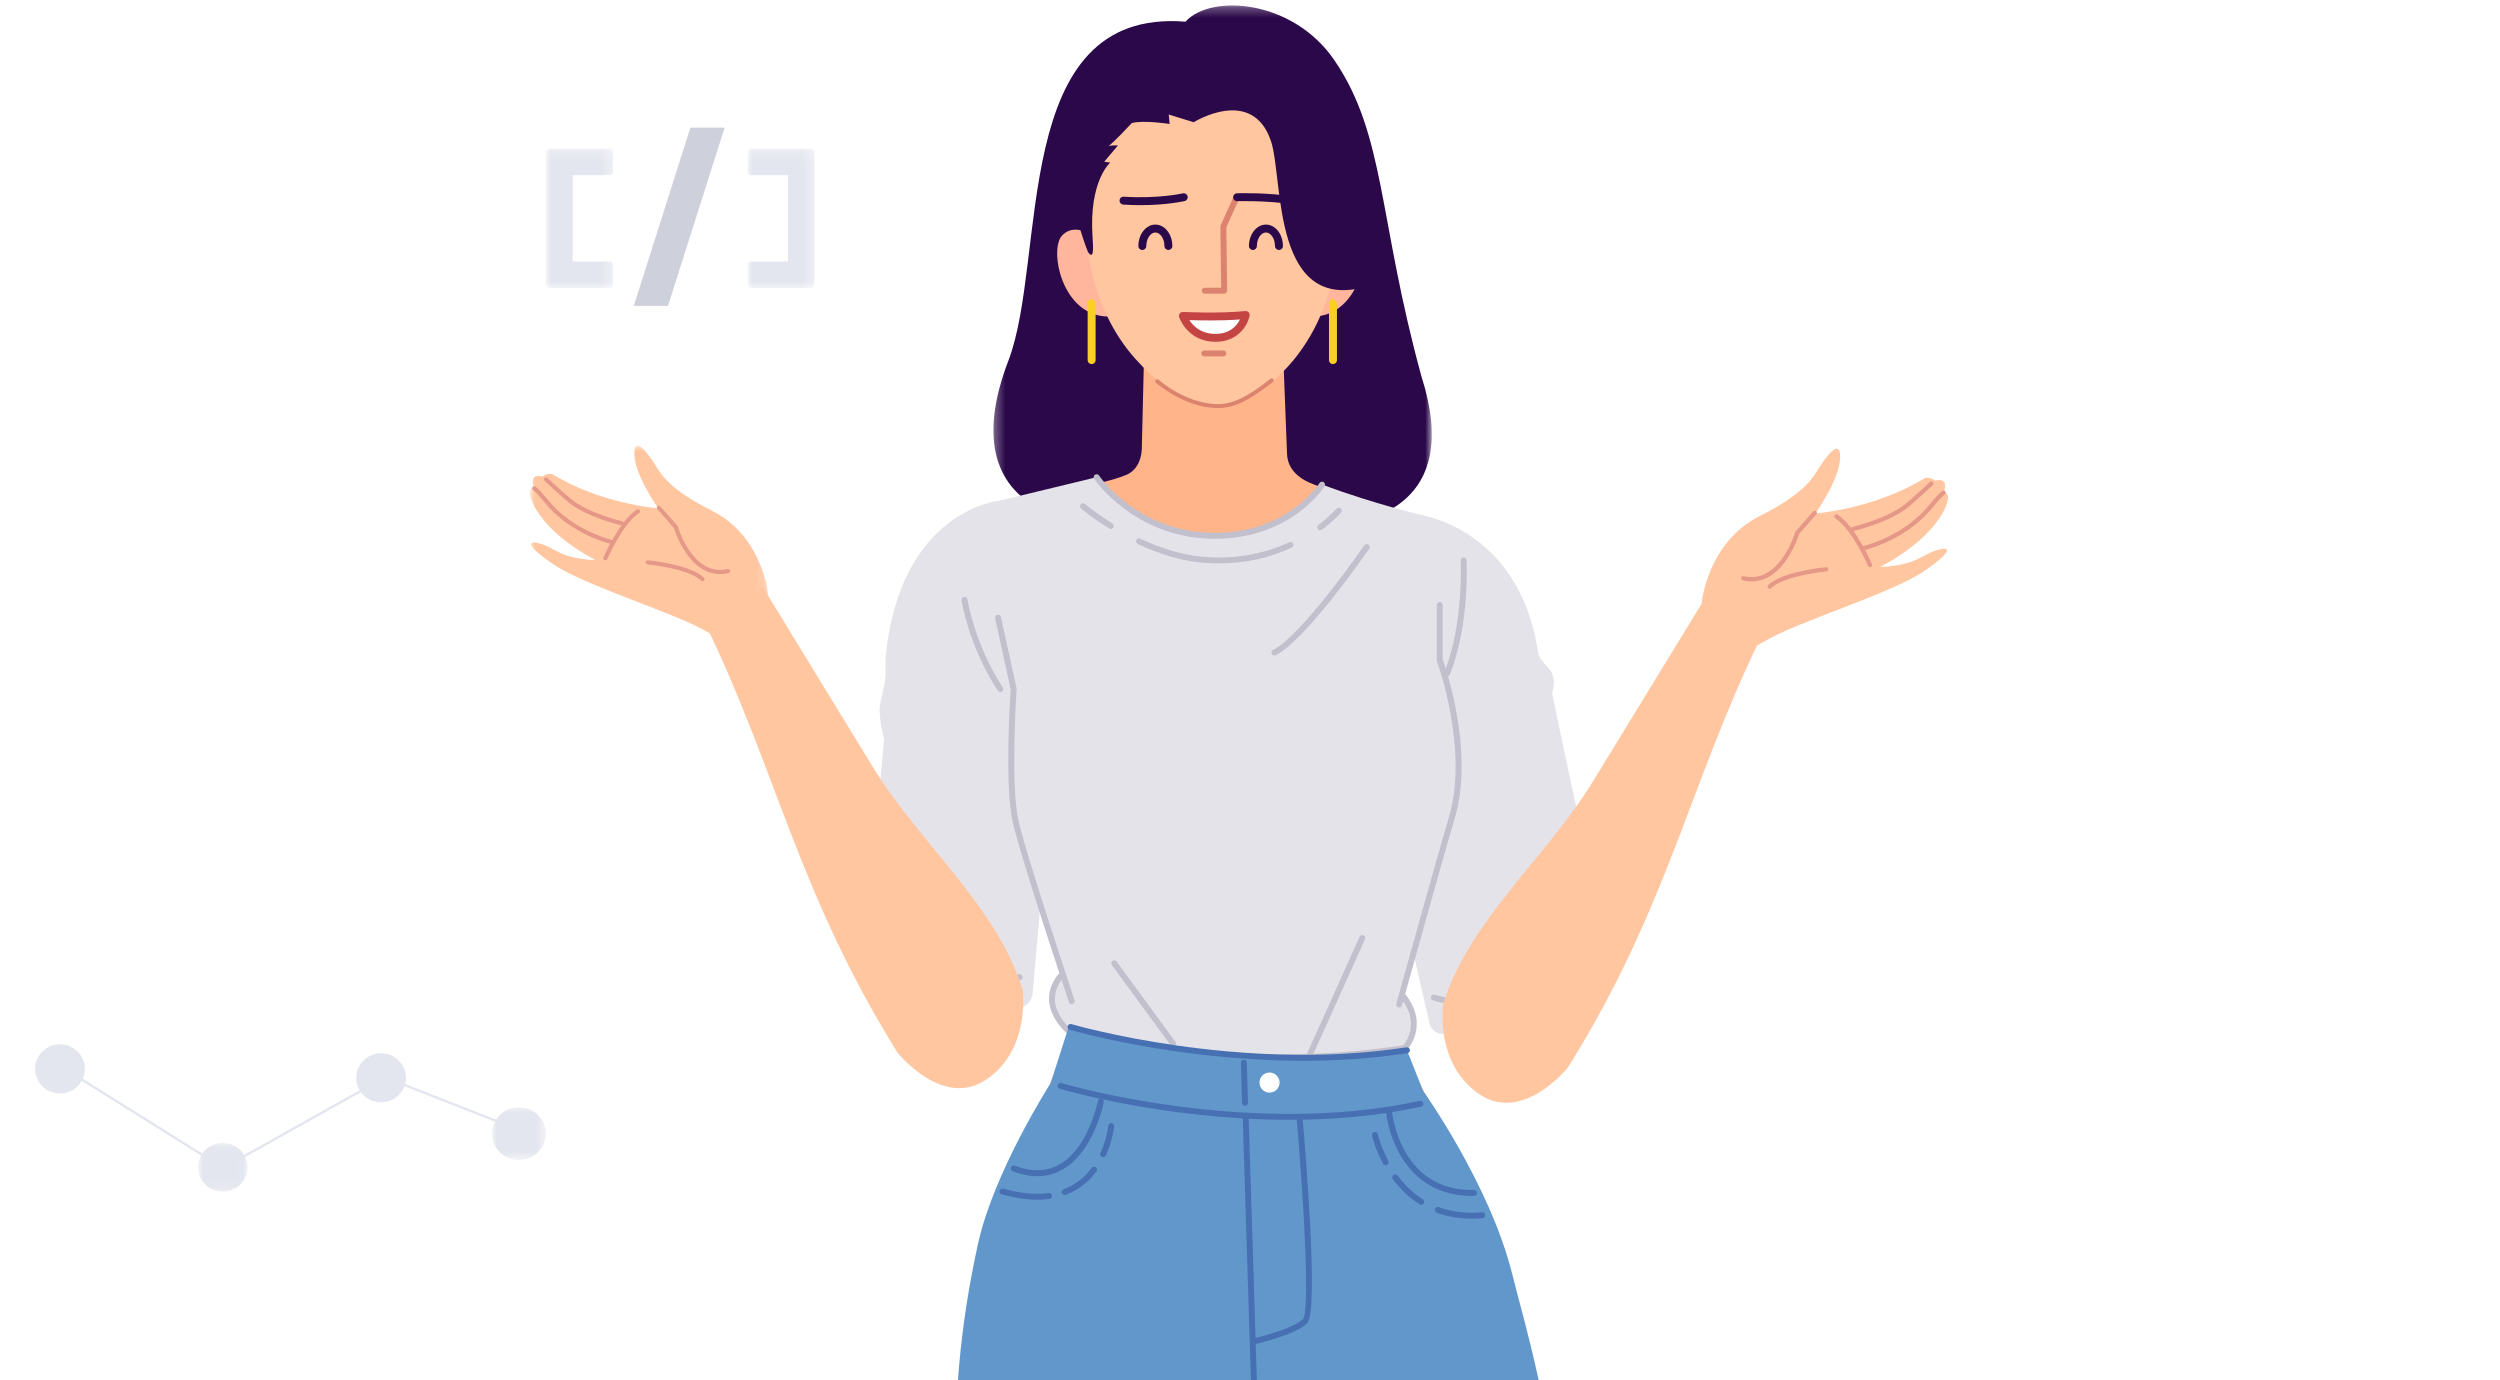 <?xml version="1.0" encoding="UTF-8"?>
<svg width="250px" height="138px" viewBox="0 0 250 138" version="1.1" xmlns="http://www.w3.org/2000/svg" xmlns:xlink="http://www.w3.org/1999/xlink">
    <!-- Generator: Sketch 64 (93537) - https://sketch.com -->
    <title>女_摊手</title>
    <desc>Created with Sketch.</desc>
    <defs>
        <polygon id="path-1" points="0.312 0.269 44.151 0.269 44.151 52.325 0.312 52.325"></polygon>
        <polygon id="path-3" points="0 0.01 23.837 0.01 23.837 19.31 0 19.31"></polygon>
        <polygon id="path-5" points="0.021 0.027 4.955 0.027 4.955 4.912 0.021 4.912"></polygon>
        <polygon id="path-7" points="0.012 0.042 5.397 0.042 5.397 5.313 0.012 5.313"></polygon>
        <polygon id="path-9" points="0 0.181 6.68 0.181 6.68 14.123 0 14.123"></polygon>
        <polygon id="path-11" points="0.015 0.181 6.694 0.181 6.694 14.123 0.015 14.123"></polygon>
    </defs>
    <g id="1.4-人员-ROI-报表" stroke="none" stroke-width="1" fill="none" fill-rule="evenodd">
        <g id="ROI-数据---收起" transform="translate(-723, -537)">
            <rect fill="#F1F2F5" x="0" y="0" width="1440" height="1024"></rect>
            <rect id="矩形备份" fill="#FFFFFF" x="280" y="192" width="1136" height="808"></rect>
            <g id="加载失败图备份" transform="translate(723, 537)">
                <g id="女_摊手">
                    <g transform="translate(53, 0)">
                        <g>
                            <path d="M48.441,101.011 C48.306,93.747 50.304,69.121 50.304,69.121 C50.304,69.121 53.598,51.567 48.827,50.124 C48.827,50.124 36.374,50.469 37.419,69.027 C37.419,69.027 37.731,87.677 36.887,99.519 C36.887,99.519 36.521,105.721 42.184,106.139 C48.217,106.585 48.441,101.011 48.441,101.011" id="Fill-1" fill="#FFC6A0"></path>
                            <path d="M95.828,100.71 C94.259,93.616 86.552,70.136 86.552,70.136 C86.552,70.136 79.241,53.836 83.541,51.321 C83.541,51.321 95.73,48.754 99.059,67.042 C99.059,67.042 103.121,85.249 106.713,96.566 C106.713,96.566 108.521,102.512 103.113,104.238 C97.351,106.078 95.828,100.71 95.828,100.71" id="Fill-3" fill="#FFC6A0"></path>
                            <g id="编组" transform="translate(46.029, 0.278)">
                                <mask id="mask-2" fill="white">
                                    <use xlink:href="#path-1"></use>
                                </mask>
                                <g id="Clip-6"></g>
                                <path d="M12.895,52.125 C7.407,52.478 -3.71,50.176 1.809,35.793 C5.744,25.534 1.855,0.473 19.519,1.889 C22.1,-0.944 30.273,-0.3 34.393,5.721 C39.537,13.239 38.78,21.599 43.135,37.429 C47.211,50.155 38.016,52.257 33.37,52.257 C25.12,52.257 17.491,52.478 12.895,52.125" id="Fill-5" fill="#2B0849" mask="url(#mask-2)"></path>
                            </g>
                            <path d="M82.453,49.898 C80.969,49.432 79.532,48.947 77.976,48.276 C76.952,47.836 75.778,46.976 75.704,45.415 L75.257,33.82 L61.444,33.842 L61.179,44.932 C61.123,46.046 60.647,47.072 59.614,47.496 C57.978,48.168 55.956,48.469 54.362,48.946 C54.362,48.946 61.687,53.642 70.625,53.642 C79.564,53.642 82.453,49.898 82.453,49.898" id="Fill-7" fill="#FFB48A"></path>
                            <path d="M56.9,24.076 C56.9,24.076 54.732,21.966 53.207,23.555 C51.889,24.928 53.159,31.719 57.934,31.655 L56.9,24.076 Z" id="Fill-9" fill="#FFB69C"></path>
                            <path d="M79.214,24.076 C79.214,24.076 81.382,21.966 82.907,23.555 C84.226,24.928 82.955,31.719 78.18,31.655 L79.214,24.076 Z" id="Fill-11" fill="#FFB69C"></path>
                            <path d="M80.855,23.495 C81.43,12.829 77.539,5.461 68.076,5.461 C58.232,5.461 55.077,13.393 55.675,23.495 C55.675,23.495 55.724,30.508 60.531,35.878 C62.329,37.887 65.192,40.41 68.32,40.492 C71.488,40.574 74.619,38.332 76.809,35.43 C79.162,32.31 80.597,28.29 80.855,23.495" id="Fill-13" fill="#FFC6A0"></path>
                            <path d="M61.037,20.516 C60.502,20.516 59.93,20.499 59.328,20.461 C59.109,20.447 58.943,20.259 58.957,20.04 C58.97,19.822 59.152,19.656 59.379,19.67 C62.811,19.891 65.262,19.342 65.287,19.336 C65.5,19.287 65.713,19.42 65.762,19.634 C65.811,19.847 65.678,20.059 65.464,20.108 C65.378,20.128 63.655,20.516 61.037,20.516" id="Fill-15" fill="#2B0849"></path>
                            <path d="M69.417,29.364 L67.474,29.364 C67.309,29.364 67.176,29.231 67.176,29.067 C67.176,28.903 67.309,28.771 67.474,28.771 L69.115,28.771 L69.038,22.664 C69.037,22.621 69.046,22.578 69.064,22.539 L70.27,19.865 C70.338,19.715 70.515,19.649 70.663,19.716 C70.813,19.783 70.88,19.959 70.813,20.109 L69.634,22.722 L69.714,29.064 C69.715,29.143 69.684,29.219 69.629,29.276 C69.572,29.333 69.497,29.364 69.417,29.364" id="Fill-17" fill="#DB836E"></path>
                            <path d="M71.57,31.502 C68.665,31.776 65.29,31.588 65.29,31.588 C65.29,31.588 65.983,33.783 68.553,33.783 C71.123,33.783 71.57,31.502 71.57,31.502" id="Fill-19" fill="#FFFFFF"></path>
                            <path d="M65.938,32.011 C66.299,32.579 67.073,33.387 68.553,33.387 C70.037,33.387 70.708,32.529 70.992,31.947 C69.032,32.088 66.969,32.047 65.938,32.011 M68.553,34.179 C65.725,34.179 64.919,31.731 64.911,31.707 C64.873,31.583 64.897,31.448 64.976,31.345 C65.056,31.242 65.193,31.186 65.311,31.192 C65.345,31.194 68.692,31.376 71.532,31.108 C71.657,31.095 71.78,31.144 71.864,31.236 C71.948,31.328 71.983,31.455 71.959,31.578 C71.783,32.478 70.844,34.179 68.553,34.179" id="Fill-21" fill="#C44343"></path>
                            <path d="M74.897,24.998 C74.678,24.998 74.499,24.821 74.499,24.603 C74.499,23.869 74.085,23.25 73.594,23.25 C73.103,23.25 72.688,23.869 72.688,24.603 C72.688,24.821 72.511,24.998 72.291,24.998 C72.072,24.998 71.894,24.821 71.894,24.603 C71.894,23.42 72.657,22.458 73.594,22.458 C74.531,22.458 75.294,23.42 75.294,24.603 C75.294,24.821 75.116,24.998 74.897,24.998" id="Fill-23" fill="#2B0849"></path>
                            <path d="M63.839,24.998 C63.62,24.998 63.442,24.821 63.442,24.603 C63.442,23.869 63.028,23.25 62.537,23.25 C62.046,23.25 61.631,23.869 61.631,24.603 C61.631,24.821 61.453,24.998 61.234,24.998 C61.015,24.998 60.837,24.821 60.837,24.603 C60.837,23.42 61.6,22.458 62.537,22.458 C63.474,22.458 64.236,23.42 64.236,24.603 C64.236,24.821 64.058,24.998 63.839,24.998" id="Fill-25" fill="#2B0849"></path>
                            <path d="M68.839,40.809 C66.43,40.809 64.033,39.499 62.592,38.273 C62.509,38.202 62.499,38.077 62.571,37.994 C62.641,37.911 62.766,37.9 62.85,37.972 C64.237,39.151 66.538,40.413 68.839,40.413 C70.729,40.413 72.494,39.068 74.05,37.882 C74.136,37.816 74.262,37.832 74.329,37.92 C74.395,38.007 74.378,38.131 74.291,38.197 C72.684,39.421 70.863,40.809 68.839,40.809" id="Fill-27" fill="#DB836E"></path>
                            <path d="M57.853,14.627 C58.065,14.508 58.8,14.541 58.8,14.541 L57.423,16.172 L58.025,16.258 C58.025,16.258 55.869,18.07 56.256,23.735 C56.334,24.878 56.39,26.044 55.788,25.186 C50.276,10.828 58.504,2.723 69.075,2.725 C81.463,2.727 85.106,16.691 84.217,28.478 C74.065,31.912 75.374,17.896 74.098,14.112 C72.228,8.563 66.37,12.223 66.37,12.223 L63.875,11.451 L63.961,12.395 C63.961,12.395 61.337,11.987 60.176,12.309 C58.627,13.983 57.853,14.627 57.853,14.627" id="Fill-29" fill="#2B0849"></path>
                            <path d="M76.53,20.462 C76.511,20.462 76.49,20.46 76.471,20.457 C73.631,20.027 70.751,20.117 70.723,20.118 C70.506,20.124 70.32,19.954 70.313,19.736 C70.306,19.517 70.477,19.334 70.696,19.327 C70.817,19.322 73.676,19.232 76.589,19.674 C76.806,19.707 76.955,19.909 76.922,20.125 C76.892,20.321 76.723,20.462 76.53,20.462" id="Fill-31" fill="#2B0849"></path>
                            <path d="M69.335,35.641 L67.435,35.641 C67.271,35.641 67.138,35.508 67.138,35.344 C67.138,35.18 67.271,35.047 67.435,35.047 L69.335,35.047 C69.5,35.047 69.633,35.18 69.633,35.344 C69.633,35.508 69.5,35.641 69.335,35.641" id="Fill-33" fill="#DB836E"></path>
                            <path d="M95.979,122.926 C94.991,119.319 89.29,108.624 86.054,103.348 C84.699,101.141 84.278,98.492 84.878,95.975 L87.868,83.44 C87.868,83.44 90.615,77.439 90.466,72.236 C90.317,67.033 88.827,63.02 88.827,63.02 L89.548,52.907 C89.541,52.232 89.065,51.656 88.4,51.527 C87.125,51.28 83.03,49.949 80.545,49.169 C71.174,46.222 60.143,47.925 56.263,48.611 C52.98,49.191 50.287,49.701 48.749,49.998 C47.941,50.154 47.41,50.57 47.41,51.697 L48.902,66.29 C48.931,66.952 46.667,72.831 48.807,76.688 L54.626,96.114 C55.253,98.207 55.164,100.452 54.363,102.484 C51.077,110.824 47.783,118.267 46.642,123.638 C42.955,140.996 57.527,148.344 72.735,148.344 C96.009,148.344 99.481,135.723 95.979,122.926" id="Fill-35" fill="#FFB48A"></path>
                            <path d="M70.295,145.224 C70.295,145.224 71.128,156.291 70.228,199.582 C69.774,221.417 70.653,297.963 70.653,297.963 L61.155,298.186 C61.155,298.186 55.744,262.39 51.179,239.193 C47.606,221.032 53.666,206.445 52.31,199.56 C41.435,144.379 45.546,128.17 46.599,125.238 C46.719,124.906 47.009,124.669 47.359,124.624 C50.389,124.229 65.266,123.451 70.295,145.224" id="Fill-37" fill="#FFC6A0"></path>
                            <path d="M93.696,243.725 C88.542,221.225 89.13,220.744 85.909,205.959 C82.687,191.173 74.739,147.32 74.739,147.32 C79.889,116.683 96.24,123.595 96.24,123.595 C96.24,123.595 103.848,141.726 103.731,196.346 C103.701,209.907 110.179,222.84 111.472,238.429 C112.693,253.14 114.005,279.902 114.75,296.105 C108.594,298.966 105.737,297.071 105.737,297.071 C105.737,297.071 97.918,262.156 93.696,243.725" id="Fill-39" fill="#FFC6A0"></path>
                            <path d="M80.297,36.409 C80.077,36.409 79.899,36.232 79.899,36.013 L79.899,30.327 C79.899,30.108 80.077,29.931 80.297,29.931 C80.516,29.931 80.694,30.108 80.694,30.327 L80.694,36.013 C80.694,36.232 80.516,36.409 80.297,36.409" id="Fill-49" fill="#FAD024"></path>
                            <path d="M56.162,36.409 C55.943,36.409 55.765,36.232 55.765,36.013 L55.765,30.327 C55.765,30.108 55.943,29.931 56.162,29.931 C56.381,29.931 56.56,30.108 56.56,30.327 L56.56,36.013 C56.56,36.232 56.381,36.409 56.162,36.409" id="Fill-51" fill="#FAD024"></path>
                            <path d="M50.988,83.583 C50.908,83.583 50.831,83.534 50.802,83.454 C49.319,79.488 48.582,76.849 48.258,74.343 C47.689,69.948 48.613,64.689 48.7,64.207 L47.812,58.913 C47.794,58.805 47.868,58.703 47.976,58.685 C48.086,58.667 48.186,58.74 48.204,58.848 L49.098,64.176 C49.102,64.199 49.101,64.223 49.097,64.246 C49.086,64.3 48.066,69.769 48.652,74.292 C48.971,76.766 49.702,79.38 51.173,83.316 C51.212,83.418 51.159,83.532 51.057,83.57 C51.034,83.579 51.011,83.583 50.988,83.583" id="Fill-53" fill="#DB836E"></path>
                            <path d="M87.71,83.88 C87.685,83.88 87.66,83.875 87.636,83.866 C87.534,83.825 87.485,83.71 87.526,83.608 C89.369,79.047 90.038,76.867 90.119,73.718 C90.209,70.221 88.358,63.586 88.339,63.519 C88.332,63.494 88.33,63.468 88.333,63.442 L88.929,58.536 C88.942,58.428 89.025,58.348 89.15,58.364 C89.258,58.377 89.336,58.476 89.322,58.584 L88.731,63.451 C88.899,64.053 90.604,70.273 90.516,73.728 C90.433,76.938 89.757,79.146 87.894,83.756 C87.863,83.833 87.789,83.88 87.71,83.88" id="Fill-55" fill="#DB836E"></path>
                            <path d="M49.609,114.566 L92.385,114.566 C92.385,114.566 94.825,119.471 96.314,123.707 C89.983,124.154 76.537,129.616 74.776,148.235 L70.541,148.235 C70.541,148.235 69.138,125.087 46.518,124.376 C47.375,119.842 49.609,114.566 49.609,114.566" id="Fill-65" fill="#2B0849"></path>
                            <path d="M71.733,78.666 L65.699,78.666 C65.208,78.666 64.805,78.265 64.805,77.775 C64.805,77.284 65.208,76.882 65.699,76.882 L71.733,76.882 C72.225,76.882 72.627,77.284 72.627,77.775 C72.627,78.265 72.225,78.666 71.733,78.666" id="Fill-67" fill="#2B0849"></path>
                            <path d="M48.383,68.444 L67.149,76.955 C67.371,77.056 67.451,77.329 67.318,77.533 C66.07,79.445 59.555,87.697 51.398,83.238 C46.526,80.574 47.545,71.039 47.824,68.752 C47.857,68.486 48.139,68.333 48.383,68.444" id="Fill-69" fill="#2B0849"></path>
                            <path d="M89.416,69.109 L70.392,77.217 C70.392,77.217 76.649,89.146 86.817,83.237 C91.622,80.445 90.388,71.504 89.97,69.388 C89.92,69.137 89.649,69.003 89.416,69.109" id="Fill-71" fill="#2B0849"></path>
                            <path d="M56.66,47.719 C56.66,47.719 59.048,50.811 63.451,52.513 C68.376,54.419 76.188,53.628 79.205,48.462 C84.866,50.544 89.238,51.51 89.238,51.51 L89.932,59.983 C89.932,59.983 92.318,67.758 91.495,75.145 C90.601,83.173 87.373,99.696 87.373,99.696 C87.373,99.696 89.816,104.255 86.256,105.27 C64.232,106.436 53.83,103.264 53.83,103.264 C53.83,103.264 50.653,100.316 53.036,97.64 C49.931,85.625 48.143,83.618 47.472,76.929 C46.847,70.689 48.664,58.273 48.664,58.273 L47.049,50.049 L56.66,47.719 Z" id="Fill-73" fill="#E5E3EA"></path>
                            <path d="M47.049,50.049 C47.049,50.049 37.044,50.841 35.554,65.706 C35.524,66.863 35.564,66.659 35.554,67.49 C35.544,68.408 34.953,70.33 34.958,70.909 C34.973,72.363 35.406,73.882 35.406,73.882 L33.509,95.264 C33.443,96 33.892,96.683 34.597,96.907 C36.207,97.42 39.073,98.465 40.918,99.896 C42.872,101.412 46.883,101.074 48.915,100.779 C49.643,100.673 50.197,100.083 50.261,99.353 L51.942,80.274 C51.942,80.274 54.968,53.717 47.049,50.049" id="Fill-75" fill="#E5E3EA"></path>
                            <path d="M84.568,78.787 L89.943,102.314 C90.077,102.897 90.561,103.337 91.158,103.396 C92.714,103.55 95.849,103.519 98.87,101.457 C101.766,99.48 105.216,98.16 107.116,97.52 C107.919,97.25 108.363,96.403 108.137,95.589 C107.072,91.765 104.132,78.757 102.222,69.348 C102.967,66.672 101.041,66.716 100.807,65.186 C98.87,52.55 88.653,51.51 89.238,51.51 C89.238,51.51 81.44,60.057 84.568,78.787" id="Fill-77" fill="#E5E3EA"></path>
                            <path d="M79.022,53.025 C78.932,53.025 78.842,52.984 78.784,52.906 C78.685,52.775 78.712,52.589 78.844,52.49 C80.024,51.609 80.648,50.88 80.654,50.872 C80.76,50.747 80.947,50.732 81.073,50.837 C81.198,50.943 81.214,51.13 81.109,51.255 C81.082,51.287 80.44,52.04 79.2,52.966 C79.147,53.006 79.084,53.025 79.022,53.025" id="Fill-79" fill="#C2C0CC"></path>
                            <path d="M68.909,56.34 C68.352,56.34 67.79,56.315 67.223,56.265 C65.186,56.085 63.017,55.459 60.776,54.405 C60.628,54.336 60.564,54.159 60.634,54.011 C60.705,53.862 60.884,53.799 61.03,53.868 C63.207,54.892 65.309,55.499 67.276,55.674 C70.342,55.944 73.251,55.457 75.923,54.225 C76.069,54.157 76.248,54.222 76.318,54.37 C76.386,54.519 76.321,54.696 76.172,54.765 C73.9,55.812 71.463,56.34 68.909,56.34" id="Fill-81" fill="#C2C0CC"></path>
                            <path d="M58.077,52.892 C58.024,52.892 57.969,52.877 57.921,52.847 C56.199,51.777 55.144,50.881 55.1,50.843 C54.975,50.737 54.961,50.549 55.067,50.425 C55.174,50.301 55.363,50.286 55.487,50.392 C55.498,50.401 56.555,51.298 58.235,52.343 C58.375,52.43 58.417,52.613 58.331,52.752 C58.274,52.842 58.177,52.892 58.077,52.892" id="Fill-83" fill="#C2C0CC"></path>
                            <path d="M86.914,100.75 C86.888,100.75 86.861,100.747 86.834,100.739 C86.676,100.696 86.583,100.532 86.628,100.374 C86.67,100.221 90.891,85.029 91.881,81.749 C93.914,75.01 90.727,66.194 90.694,66.105 C90.682,66.073 90.676,66.038 90.676,66.003 L90.676,60.503 C90.676,60.339 90.809,60.206 90.974,60.206 C91.138,60.206 91.271,60.339 91.271,60.503 L91.271,65.951 C91.561,66.754 94.483,75.186 92.451,81.92 C91.464,85.194 87.244,100.38 87.201,100.533 C87.165,100.664 87.045,100.75 86.914,100.75" id="Fill-85" fill="#C2C0CC"></path>
                            <path d="M78.013,105.693 C77.972,105.693 77.931,105.685 77.891,105.667 C77.741,105.6 77.674,105.424 77.741,105.274 L82.956,93.68 C83.023,93.53 83.199,93.463 83.349,93.53 C83.499,93.598 83.566,93.773 83.498,93.923 L78.284,105.517 C78.235,105.628 78.126,105.693 78.013,105.693" id="Fill-87" fill="#C2C0CC"></path>
                            <path d="M75.19,106.028 C63.047,106.028 53.99,103.486 53.872,103.452 C53.834,103.441 53.799,103.423 53.769,103.399 C53.734,103.372 50.323,100.624 52.802,97.458 C52.902,97.328 53.091,97.306 53.219,97.406 C53.349,97.507 53.372,97.694 53.27,97.823 C51.275,100.372 53.713,102.577 54.093,102.897 C55.152,103.188 70.236,107.187 87.322,104.524 C87.645,104.145 88.975,102.32 87.135,99.874 C87.036,99.743 87.063,99.557 87.194,99.459 C87.326,99.36 87.511,99.387 87.611,99.518 C89.953,102.63 87.709,104.985 87.686,105.009 C87.641,105.055 87.583,105.085 87.52,105.095 C83.223,105.771 79.051,106.028 75.19,106.028" id="Fill-89" fill="#C2C0CC"></path>
                            <path d="M64.307,104.652 C64.216,104.652 64.125,104.61 64.067,104.531 L58.182,96.503 C58.086,96.371 58.114,96.185 58.247,96.088 C58.379,95.992 58.565,96.02 58.663,96.153 L64.547,104.18 C64.644,104.312 64.615,104.498 64.483,104.595 C64.43,104.634 64.368,104.652 64.307,104.652" id="Fill-91" fill="#C2C0CC"></path>
                            <path d="M47.079,98.093 C45.122,98.093 42.204,97.836 40.99,96.421 C39.266,94.414 34.882,92.457 34.837,92.437 C34.687,92.371 34.62,92.196 34.686,92.045 C34.753,91.895 34.929,91.828 35.079,91.895 C35.264,91.976 39.631,93.927 41.441,96.035 C43.109,97.976 48.874,97.425 48.933,97.419 C49.085,97.405 49.242,97.522 49.258,97.685 C49.275,97.849 49.155,97.994 48.992,98.01 C48.904,98.019 48.13,98.093 47.079,98.093" id="Fill-93" fill="#C2C0CC"></path>
                            <path d="M93.054,100.475 C91.52,100.475 90.365,100.059 90.275,100.025 C90.121,99.968 90.042,99.798 90.099,99.644 C90.157,99.49 90.331,99.412 90.482,99.469 C90.521,99.483 94.442,100.886 97.332,98.336 C100.599,95.452 103.291,94.532 104.9,93.982 C105.227,93.87 105.514,93.773 105.76,93.674 C105.913,93.613 106.086,93.687 106.148,93.84 C106.209,93.992 106.135,94.165 105.982,94.226 C105.728,94.327 105.43,94.429 105.093,94.544 C103.424,95.114 100.903,95.976 97.726,98.78 C96.208,100.12 94.47,100.475 93.054,100.475" id="Fill-95" fill="#C2C0CC"></path>
                            <path d="M54.176,100.416 C54.052,100.416 53.936,100.337 53.894,100.212 C53.847,100.072 49.187,86.109 48.3,82.349 C47.428,78.648 48.013,69.711 48.067,68.924 L46.512,61.83 C46.476,61.67 46.578,61.512 46.738,61.477 C46.896,61.443 47.057,61.543 47.092,61.704 L48.657,68.839 C48.663,68.866 48.666,68.895 48.663,68.923 C48.657,69.018 48.006,78.509 48.879,82.213 C49.76,85.947 54.412,99.884 54.459,100.025 C54.511,100.181 54.426,100.349 54.271,100.401 C54.239,100.411 54.208,100.416 54.176,100.416" id="Fill-97" fill="#C2C0CC"></path>
                            <path d="M47.026,69.199 C46.929,69.199 46.833,69.152 46.776,69.064 C43.869,64.601 43.183,60.212 43.156,60.027 C43.131,59.865 43.244,59.714 43.406,59.689 C43.564,59.665 43.72,59.776 43.744,59.939 C43.75,59.983 44.442,64.391 47.275,68.74 C47.365,68.878 47.326,69.062 47.188,69.151 C47.138,69.184 47.082,69.199 47.026,69.199" id="Fill-99" fill="#C2C0CC"></path>
                            <path d="M91.719,67.638 C91.683,67.638 91.646,67.632 91.61,67.618 C91.457,67.558 91.382,67.386 91.441,67.233 C93.405,62.227 93.064,56.122 93.061,56.062 C93.051,55.898 93.176,55.757 93.34,55.747 C93.486,55.741 93.645,55.861 93.655,56.026 C93.658,56.088 94.008,62.319 91.996,67.45 C91.95,67.567 91.838,67.638 91.719,67.638" id="Fill-101" fill="#C2C0CC"></path>
                            <path d="M74.438,65.557 C74.329,65.557 74.223,65.497 74.172,65.393 C74.098,65.246 74.158,65.068 74.304,64.994 C77.182,63.559 83.367,54.627 83.429,54.537 C83.523,54.402 83.708,54.368 83.843,54.461 C83.978,54.554 84.013,54.739 83.92,54.874 C83.662,55.247 77.584,64.022 74.571,65.526 C74.528,65.547 74.483,65.557 74.438,65.557" id="Fill-103" fill="#C2C0CC"></path>
                            <path d="M68.51,53.88 C68.404,53.88 68.296,53.879 68.188,53.877 C60.376,53.727 56.451,47.941 56.412,47.883 C56.322,47.746 56.359,47.562 56.496,47.472 C56.633,47.381 56.818,47.419 56.909,47.555 C56.945,47.611 60.709,53.139 68.2,53.283 C75.683,53.426 78.92,48.357 78.952,48.306 C79.039,48.167 79.222,48.123 79.362,48.21 C79.502,48.297 79.544,48.479 79.458,48.619 C79.423,48.675 78.59,50 76.78,51.317 C75.16,52.496 72.423,53.88 68.51,53.88" id="Fill-105" fill="#C2C0CC"></path>
                            <path d="M71.384,164.336 C71.384,153.931 71.507,148.159 71.507,148.159 L74.512,148.159 L75.629,164.559 C92.613,167.458 104.903,161.066 104.903,161.066 C101.626,138.768 99.683,133.244 98.2,127.322 C95.965,118.403 89.31,109.087 89.31,109.087 L87.697,105.024 C69.372,107.326 53.848,102.747 53.848,102.747 L52.06,108.321 C52.06,108.321 46.377,117.16 44.791,124.423 C40.992,141.816 43.227,151.826 43.227,162.307 C43.227,162.307 47.249,164.09 55.07,164.536 C62.892,164.982 71.384,164.336 71.384,164.336" id="Fill-107" fill="#6297CC"></path>
                            <path d="M74.959,108.258 C74.959,108.811 74.509,109.261 73.953,109.261 C73.398,109.261 72.948,108.811 72.948,108.258 C72.948,107.703 73.398,107.254 73.953,107.254 C74.509,107.254 74.959,107.703 74.959,108.258" id="Fill-109" fill="#FFFFFF"></path>
                            <path d="M75.946,111.982 C63.499,111.982 53.112,108.918 52.973,108.876 C52.816,108.829 52.727,108.663 52.774,108.506 C52.822,108.349 52.987,108.259 53.145,108.307 C53.33,108.363 71.822,113.816 88.974,110.086 C89.129,110.052 89.293,110.152 89.328,110.312 C89.363,110.473 89.262,110.631 89.1,110.666 C84.694,111.624 80.199,111.982 75.946,111.982" id="Fill-111" fill="#4670B2"></path>
                            <path d="M72.66,147.057 C72.5,147.057 72.368,146.93 72.363,146.769 L71.272,111.724 C71.267,111.56 71.396,111.423 71.56,111.418 C71.733,111.418 71.862,111.541 71.867,111.706 L72.958,146.751 C72.963,146.915 72.834,147.051 72.67,147.057 C72.666,147.057 72.664,147.057 72.66,147.057" id="Fill-113" fill="#4670B2"></path>
                            <path d="M71.503,110.569 C71.342,110.569 71.21,110.442 71.205,110.281 L71.086,106.271 C71.081,106.107 71.21,105.97 71.375,105.966 C71.378,105.966 71.381,105.965 71.384,105.965 C71.544,105.965 71.676,106.092 71.681,106.253 L71.801,110.264 C71.805,110.427 71.676,110.564 71.512,110.569 C71.509,110.569 71.506,110.569 71.503,110.569" id="Fill-115" fill="#4670B2"></path>
                            <path d="M72.501,134.408 C72.365,134.408 72.242,134.315 72.211,134.178 C72.174,134.018 72.274,133.858 72.435,133.822 C72.473,133.813 76.263,132.936 77.307,131.894 C77.961,131.154 77.469,121.072 76.674,111.962 C76.659,111.799 76.781,111.655 76.944,111.641 C77.098,111.626 77.252,111.747 77.267,111.911 C77.547,115.115 78.884,131.16 77.727,132.314 C76.563,133.476 72.73,134.364 72.567,134.401 C72.545,134.406 72.523,134.408 72.501,134.408" id="Fill-117" fill="#4670B2"></path>
                            <path d="M50.731,117.62 C49.949,117.62 49.124,117.453 48.259,117.119 C48.106,117.06 48.029,116.888 48.089,116.735 C48.149,116.582 48.321,116.506 48.474,116.565 C50.136,117.207 51.627,117.175 52.903,116.47 C55.85,114.84 56.78,110.145 56.79,110.097 C56.82,109.936 56.981,109.832 57.137,109.861 C57.299,109.892 57.405,110.047 57.374,110.209 C57.335,110.412 56.384,115.221 53.193,116.988 C52.432,117.409 51.61,117.62 50.731,117.62" id="Fill-125" fill="#4670B2"></path>
                            <path d="M94.197,119.594 C90.223,119.594 88.102,117.37 87.019,115.485 C85.838,113.428 85.622,111.383 85.613,111.297 C85.597,111.134 85.715,110.988 85.879,110.972 C86.038,110.958 86.188,111.075 86.205,111.238 C86.207,111.258 86.421,113.258 87.545,115.206 C89.032,117.781 91.352,119.058 94.395,118.998 C94.397,118.998 94.399,118.998 94.401,118.998 C94.562,118.998 94.695,119.127 94.698,119.289 C94.701,119.453 94.571,119.588 94.407,119.592 C94.336,119.593 94.266,119.594 94.197,119.594" id="Fill-127" fill="#4670B2"></path>
                            <path d="M94.188,121.866 C92.932,121.866 91.756,121.668 90.679,121.273 C90.525,121.217 90.446,121.046 90.502,120.892 C90.559,120.738 90.729,120.66 90.885,120.716 C92.176,121.189 93.626,121.361 95.195,121.228 C95.361,121.215 95.503,121.336 95.516,121.5 C95.53,121.663 95.409,121.807 95.245,121.821 C94.887,121.851 94.535,121.866 94.188,121.866" id="Fill-129" fill="#4670B2"></path>
                            <path d="M89.117,120.474 C89.063,120.474 89.008,120.459 88.959,120.428 C87.951,119.792 87.051,118.947 86.284,117.917 C86.185,117.785 86.213,117.599 86.345,117.501 C86.476,117.404 86.663,117.43 86.761,117.562 C87.485,118.534 88.332,119.329 89.277,119.926 C89.416,120.014 89.457,120.197 89.37,120.336 C89.313,120.425 89.217,120.474 89.117,120.474" id="Fill-131" fill="#4670B2"></path>
                            <path d="M85.57,116.53 C85.464,116.53 85.36,116.473 85.307,116.373 C84.493,114.852 84.214,113.613 84.203,113.561 C84.167,113.401 84.269,113.243 84.429,113.208 C84.592,113.172 84.749,113.274 84.784,113.433 C84.787,113.445 85.059,114.649 85.832,116.093 C85.909,116.238 85.855,116.418 85.71,116.495 C85.666,116.519 85.617,116.53 85.57,116.53" id="Fill-133" fill="#4670B2"></path>
                            <path d="M50.729,119.973 C49.634,119.973 48.442,119.792 47.168,119.432 C47.01,119.387 46.918,119.223 46.963,119.065 C47.007,118.908 47.17,118.815 47.331,118.861 C49.015,119.337 50.543,119.486 51.866,119.305 C52.026,119.282 52.179,119.395 52.202,119.558 C52.224,119.721 52.11,119.871 51.948,119.893 C51.557,119.947 51.15,119.973 50.729,119.973" id="Fill-135" fill="#4670B2"></path>
                            <path d="M53.472,119.503 C53.352,119.503 53.239,119.43 53.194,119.312 C53.136,119.158 53.212,118.986 53.367,118.928 C54.478,118.507 55.421,117.788 56.167,116.79 C56.266,116.658 56.452,116.632 56.584,116.73 C56.716,116.828 56.742,117.014 56.644,117.145 C55.829,118.235 54.797,119.022 53.577,119.484 C53.543,119.497 53.507,119.503 53.472,119.503" id="Fill-137" fill="#4670B2"></path>
                            <path d="M57.315,115.717 C57.274,115.717 57.232,115.708 57.192,115.69 C57.043,115.622 56.977,115.446 57.045,115.297 C57.697,113.867 57.827,112.59 57.828,112.577 C57.844,112.414 57.997,112.295 58.153,112.31 C58.317,112.326 58.437,112.471 58.421,112.634 C58.416,112.689 58.283,114.018 57.586,115.543 C57.536,115.652 57.428,115.717 57.315,115.717" id="Fill-139" fill="#4670B2"></path>
                            <path d="M77.333,106.076 C64.631,106.076 54.102,103.019 53.969,102.979 C53.811,102.933 53.721,102.768 53.768,102.61 C53.815,102.453 53.978,102.363 54.138,102.41 C54.304,102.459 70.992,107.303 87.651,104.731 C87.811,104.707 87.965,104.816 87.991,104.979 C88.016,105.141 87.905,105.293 87.742,105.318 C84.222,105.861 80.701,106.076 77.333,106.076" id="Fill-145" fill="#4670B2"></path>
                            <path d="M49.26,99.004 C46.802,90.754 38.892,84.232 34.288,76.706 C27.725,65.978 23.289,58.723 23.289,58.723 C23.289,58.723 21.774,59.537 17.602,62.533 C24.679,77.152 26.868,89.414 36.746,105.247 C36.746,105.247 41.273,110.97 45.685,107.923 C50.096,104.876 49.26,99.004 49.26,99.004" id="Fill-179" fill="#FFC6A0"></path>
                            <g id="编组" transform="translate(0, 44.565)">
                                <mask id="mask-4" fill="white">
                                    <use xlink:href="#path-3"></use>
                                </mask>
                                <g id="Clip-182"></g>
                                <path d="M2.202,2.827 C7.089,5.846 12.83,6.272 12.83,6.272 C12.83,6.272 10.212,2.614 10.445,0.524 C10.572,-0.627 11.492,0.234 12.772,2.324 C13.784,3.977 15.882,5.356 18.183,6.504 C23.303,9.058 23.826,14.922 23.826,14.922 C24.059,18.56 20.498,20.336 17.833,18.695 C14.692,16.76 5.521,14.056 2.24,11.806 C-0.242,10.103 -0.571,9.285 1.232,9.871 C2.031,10.13 2.69,10.635 3.482,10.916 C4.478,11.269 5.569,11.415 6.585,11.458 C3.811,9.987 1.659,8.207 0.495,6.194 C-0.047,5.256 -0.242,4.182 0.417,4.259 C0.417,4.259 -0.242,2.711 1.271,3.098 C1.581,2.749 2.202,2.827 2.202,2.827" id="Fill-181" fill="#FFC6A0" mask="url(#mask-4)"></path>
                            </g>
                            <path d="M19.003,57.41 C15.925,57.41 14.542,53.283 14.39,52.797 L12.733,50.915 C12.657,50.83 12.666,50.699 12.751,50.624 C12.836,50.549 12.968,50.557 13.043,50.643 L14.73,52.558 C14.75,52.581 14.766,52.609 14.773,52.638 C14.789,52.689 16.275,57.722 19.765,56.906 C19.877,56.879 19.987,56.949 20.013,57.06 C20.039,57.171 19.97,57.282 19.859,57.308 C19.56,57.378 19.274,57.41 19.003,57.41" id="Fill-183" fill="#E59788"></path>
                            <path d="M8.175,54.41 C8.158,54.41 8.141,54.408 8.123,54.404 C7.142,54.148 3.761,53.091 1.44,50.212 C0.62,49.195 0.326,49.01 0.313,49.003 C0.218,48.944 0.185,48.82 0.241,48.722 C0.297,48.626 0.417,48.59 0.516,48.643 C0.572,48.674 0.897,48.88 1.762,49.953 C4.004,52.735 7.277,53.757 8.227,54.005 C8.338,54.034 8.404,54.146 8.375,54.256 C8.35,54.349 8.267,54.41 8.175,54.41" id="Fill-185" fill="#E59788"></path>
                            <path d="M9.222,52.553 C9.207,52.553 9.191,52.551 9.175,52.547 C9.03,52.513 5.616,51.706 3.795,50.182 C2.714,49.277 1.471,48.095 1.458,48.083 C1.375,48.005 1.372,47.875 1.451,47.792 C1.529,47.709 1.661,47.707 1.744,47.785 C1.756,47.797 2.99,48.97 4.06,49.866 C5.807,51.327 9.234,52.138 9.269,52.146 C9.38,52.171 9.45,52.282 9.423,52.393 C9.401,52.489 9.317,52.553 9.222,52.553" id="Fill-187" fill="#E59788"></path>
                            <path d="M7.535,56.036 C7.508,56.036 7.48,56.03 7.455,56.02 C7.349,55.975 7.3,55.854 7.345,55.749 C7.408,55.602 8.902,52.138 10.679,50.955 C10.774,50.893 10.902,50.918 10.965,51.013 C11.029,51.107 11.003,51.235 10.908,51.299 C9.234,52.412 7.74,55.876 7.725,55.911 C7.692,55.989 7.615,56.036 7.535,56.036" id="Fill-189" fill="#E59788"></path>
                            <path d="M17.252,58.126 C17.199,58.126 17.146,58.106 17.105,58.065 C15.892,56.855 11.804,56.445 11.762,56.441 C11.648,56.43 11.566,56.329 11.577,56.216 C11.587,56.103 11.688,56.019 11.802,56.031 C11.976,56.048 16.08,56.459 17.398,57.774 C17.479,57.854 17.479,57.985 17.398,58.065 C17.357,58.106 17.305,58.126 17.252,58.126" id="Fill-191" fill="#E59788"></path>
                            <path d="M91.307,100.465 C93.765,92.215 101.675,85.693 106.279,78.167 C112.841,67.439 117.278,60.184 117.278,60.184 C117.278,60.184 118.793,60.998 122.964,63.994 C115.888,78.613 113.698,90.875 103.821,106.708 C103.821,106.708 99.294,112.431 94.882,109.384 C90.471,106.337 91.307,100.465 91.307,100.465" id="Fill-193" fill="#FFC6A0"></path>
                            <path d="M139.52,47.788 C134.469,50.908 128.537,51.348 128.537,51.348 C128.537,51.348 131.243,47.568 131.002,45.409 C130.869,44.219 129.919,45.109 128.597,47.268 C127.551,48.976 125.383,50.402 123.005,51.588 C117.715,54.227 117.174,60.287 117.174,60.287 C116.933,64.046 120.613,65.882 123.366,64.186 C126.613,62.186 136.09,59.392 139.48,57.067 C142.045,55.307 142.385,54.462 140.522,55.067 C139.697,55.335 139.015,55.857 138.197,56.147 C137.167,56.512 136.04,56.662 134.99,56.707 C137.856,55.187 140.081,53.347 141.283,51.268 C141.843,50.298 142.045,49.188 141.363,49.268 C141.363,49.268 142.045,47.668 140.482,48.068 C140.161,47.708 139.52,47.788 139.52,47.788" id="Fill-195" fill="#FFC6A0"></path>
                            <path d="M122.158,58.14 C121.877,58.14 121.582,58.106 121.273,58.034 C121.158,58.008 121.087,57.893 121.114,57.778 C121.141,57.664 121.253,57.592 121.371,57.619 C124.967,58.462 126.513,53.262 126.528,53.209 C126.537,53.179 126.552,53.151 126.573,53.127 L128.316,51.147 C128.395,51.059 128.531,51.05 128.618,51.128 C128.706,51.205 128.715,51.34 128.637,51.428 L126.924,53.374 C126.767,53.875 125.338,58.139 122.158,58.14" id="Fill-197" fill="#E59788"></path>
                            <path d="M133.347,55.04 C133.252,55.04 133.166,54.977 133.14,54.881 C133.11,54.767 133.179,54.651 133.293,54.621 C134.275,54.366 137.657,53.309 139.975,50.434 C140.869,49.326 141.204,49.112 141.262,49.081 C141.365,49.025 141.495,49.063 141.552,49.167 C141.606,49.268 141.57,49.396 141.47,49.453 C141.45,49.465 141.143,49.665 140.307,50.701 C137.908,53.677 134.414,54.77 133.401,55.033 C133.383,55.038 133.365,55.04 133.347,55.04" id="Fill-199" fill="#E59788"></path>
                            <path d="M132.264,53.121 C132.167,53.121 132.079,53.054 132.056,52.956 C132.029,52.841 132.101,52.727 132.216,52.7 C132.252,52.692 135.796,51.853 137.599,50.345 C138.705,49.419 139.981,48.206 139.993,48.194 C140.079,48.113 140.214,48.116 140.295,48.201 C140.377,48.286 140.374,48.421 140.288,48.502 C140.275,48.514 138.99,49.736 137.873,50.671 C135.992,52.245 132.462,53.08 132.313,53.115 C132.297,53.119 132.28,53.121 132.264,53.121" id="Fill-201" fill="#E59788"></path>
                            <path d="M134.008,56.72 C133.926,56.72 133.847,56.672 133.812,56.591 C133.796,56.555 132.252,52.975 130.523,51.825 C130.425,51.759 130.398,51.628 130.464,51.53 C130.529,51.432 130.662,51.405 130.76,51.47 C132.595,52.692 134.14,56.272 134.205,56.423 C134.251,56.532 134.201,56.657 134.092,56.703 C134.065,56.715 134.036,56.72 134.008,56.72" id="Fill-203" fill="#E59788"></path>
                            <path d="M123.968,58.88 C123.913,58.88 123.858,58.859 123.817,58.817 C123.733,58.734 123.733,58.599 123.817,58.516 C125.178,57.158 129.419,56.733 129.598,56.715 C129.737,56.703 129.821,56.79 129.832,56.906 C129.844,57.023 129.757,57.127 129.641,57.139 C129.597,57.143 125.372,57.567 124.118,58.817 C124.077,58.859 124.022,58.88 123.968,58.88" id="Fill-205" fill="#E59788"></path>
                        </g>
                    </g>
                    <g id="编组" transform="translate(3.511, 104.432)">
                        <g transform="translate(16.281, 9.824)">
                            <mask id="mask-6" fill="white">
                                <use xlink:href="#path-5"></use>
                            </mask>
                            <g id="Clip-2"></g>
                            <path d="M4.942,2.719 C4.803,4.061 3.592,5.037 2.236,4.899 C0.881,4.762 -0.106,3.562 0.034,2.22 C0.173,0.878 1.384,-0.098 2.74,0.04 C4.095,0.178 5.081,1.377 4.942,2.719" id="Fill-1" fill="#E4E6EF" mask="url(#mask-6)"></path>
                        </g>
                        <path d="M37.072,3.6 C36.931,4.949 35.71,5.931 34.344,5.792 C32.977,5.654 31.983,4.447 32.123,3.098 C32.264,1.749 33.485,0.767 34.851,0.906 C36.218,1.044 37.212,2.251 37.072,3.6" id="Fill-3" fill="#E4E6EF"></path>
                        <path d="M4.962,2.707 C4.821,4.056 3.6,5.038 2.233,4.899 C0.867,4.761 -0.127,3.555 0.013,2.205 C0.153,0.856 1.375,-0.125 2.741,0.013 C4.108,0.151 5.102,1.358 4.962,2.707" id="Fill-5" fill="#E4E6EF"></path>
                        <g transform="translate(45.677, 6.252)">
                            <mask id="mask-8" fill="white">
                                <use xlink:href="#path-7"></use>
                            </mask>
                            <g id="Clip-8"></g>
                            <path d="M5.383,2.946 C5.231,4.394 3.909,5.447 2.43,5.299 C0.951,5.15 -0.125,3.856 0.026,2.408 C0.178,0.96 1.5,-0.093 2.979,0.056 C4.458,0.204 5.534,1.498 5.383,2.946" id="Fill-7" fill="#E4E6EF" mask="url(#mask-8)"></path>
                        </g>
                        <polygon id="Fill-9" fill="#E4E6EF" points="18.803 12.504 18.742 12.466 2.714 2.437 2.841 2.233 18.809 12.225 34.983 3.169 35.036 3.19 48.843 8.611 48.755 8.834 35.001 3.434"></polygon>
                    </g>
                    <g id="编组" transform="translate(54.616, 12.611)">
                        <polygon id="Fill-1" fill="#CED0DB" points="14.422 0.159 8.761 17.978 12.184 17.978 17.846 0.159"></polygon>
                        <g transform="translate(0, 2.068)">
                            <g>
                                <mask id="mask-10" fill="white">
                                    <use xlink:href="#path-9"></use>
                                </mask>
                                <g id="Clip-3"></g>
                                <path d="M6.351,0.181 L2.657,0.181 L0.329,0.181 C0.147,0.181 -0,0.328 -0,0.509 L-0,2.833 L-0,11.471 L-0,13.795 C-0,13.977 0.147,14.123 0.329,14.123 L2.657,14.123 L6.351,14.123 C6.532,14.123 6.68,13.977 6.68,13.795 L6.68,11.8 C6.68,11.618 6.532,11.471 6.351,11.471 L2.657,11.471 L2.657,2.833 L6.351,2.833 C6.532,2.833 6.68,2.686 6.68,2.505 L6.68,0.509 C6.68,0.328 6.532,0.181 6.351,0.181" id="Fill-2" fill="#E4E6EF" mask="url(#mask-10)"></path>
                            </g>
                            <g transform="translate(20.144, 0)">
                                <mask id="mask-12" fill="white">
                                    <use xlink:href="#path-11"></use>
                                </mask>
                                <g id="Clip-5"></g>
                                <path d="M6.365,0.181 L4.037,0.181 L0.343,0.181 C0.162,0.181 0.015,0.328 0.015,0.509 L0.015,2.505 C0.015,2.686 0.162,2.833 0.343,2.833 L4.037,2.833 L4.037,11.471 L0.343,11.471 C0.162,11.471 0.015,11.618 0.015,11.8 L0.015,13.795 C0.015,13.977 0.162,14.123 0.343,14.123 L4.037,14.123 L6.365,14.123 C6.547,14.123 6.694,13.977 6.694,13.795 L6.694,11.8 L6.694,2.505 L6.694,0.509 C6.694,0.328 6.547,0.181 6.365,0.181" id="Fill-4" fill="#E4E6EF" mask="url(#mask-12)"></path>
                            </g>
                        </g>
                    </g>
                </g>
            </g>
        </g>
    </g>
</svg>
